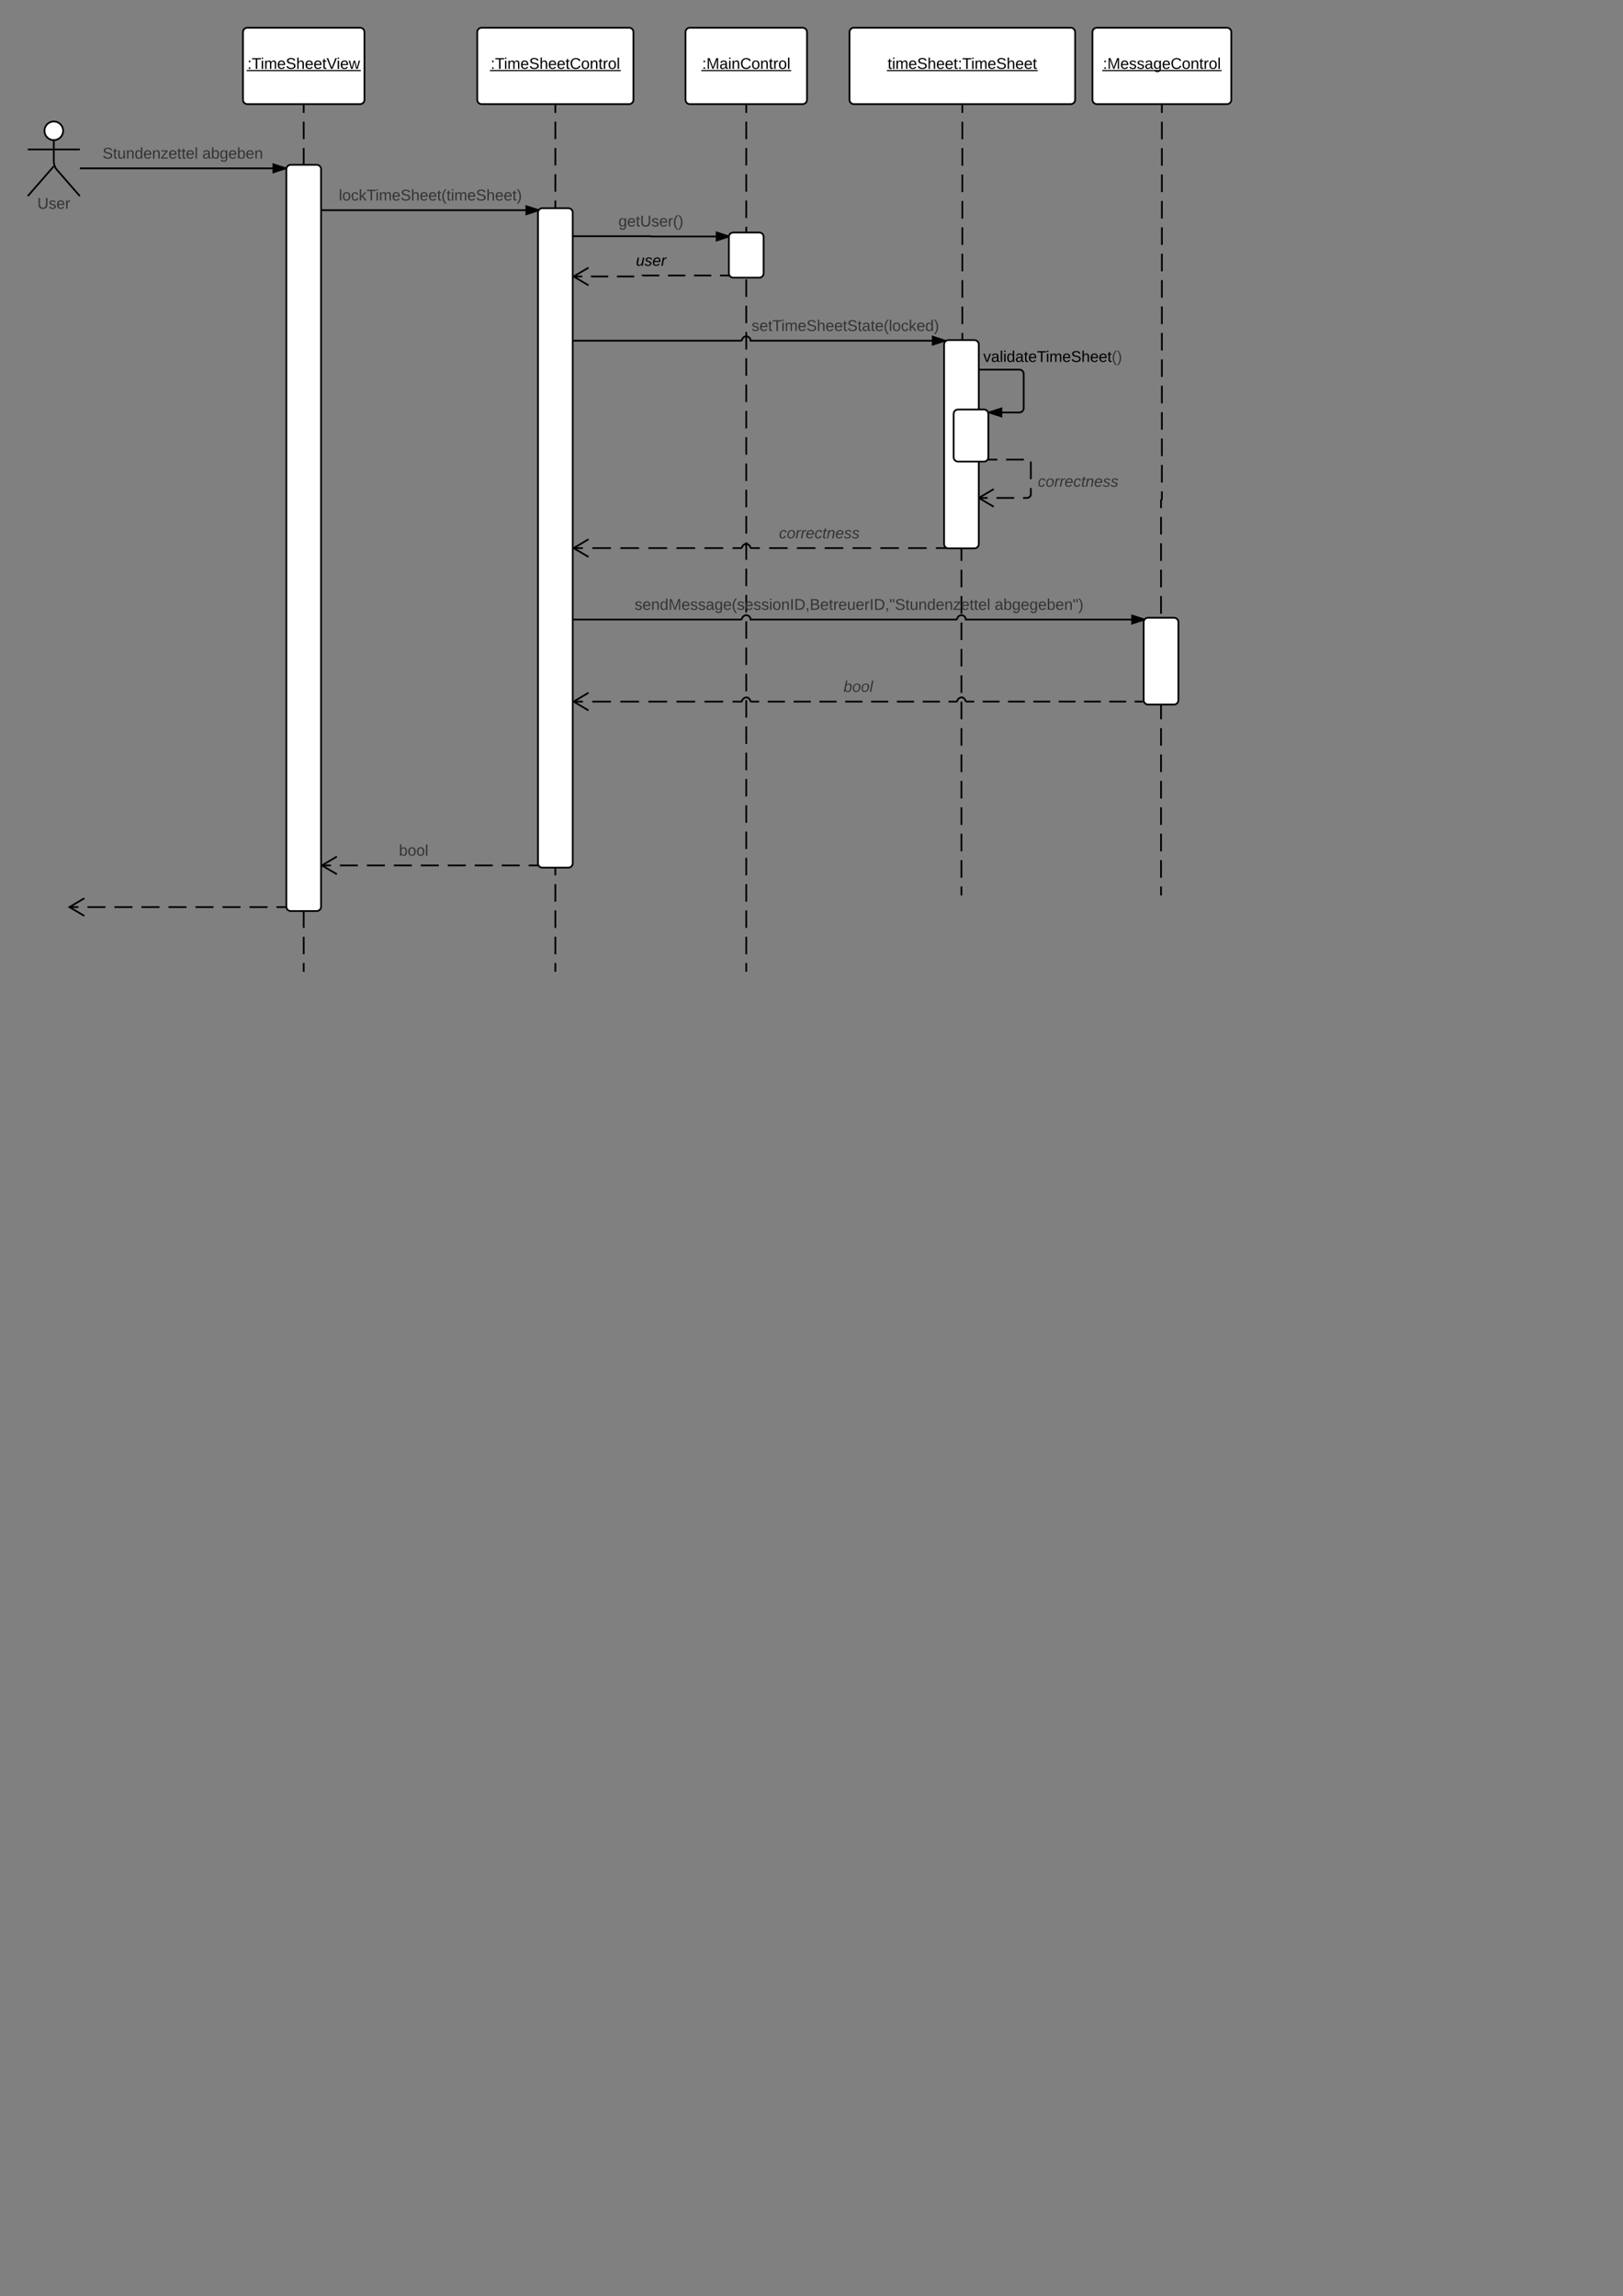 <svg xmlns="http://www.w3.org/2000/svg" xmlns:xlink="http://www.w3.org/1999/xlink" width="1870.4" height="2646.4"><rect width="100%" height="100%" fill="#808080" stroke="none"/><g transform="translate(0 0)"><path d="M1339 120v455.5c0 .28-.22.5-.5.5s-.5.22-.5.5V1032" fill="none"/><path d="M1339 120v10.14m0 10.15v20.28m0 10.14v20.3m0 10.14v20.28m0 10.15v20.28m0 10.14v20.3m0 10.14v20.28m0 10.15v20.28m0 10.14v20.3m0 10.14v20.28m0 10.15v20.28m0 10.14v20.3m0 10.14v20.28m0 10.15v20.28m0 10.14v20.3m0 10.14v9.14c0 .28-.22.5-.5.5s-.5.22-.5.5v9.14m0 10.15v20.28m0 10.14v20.3m0 10.14v20.28m0 10.15v20.28m0 10.14v20.3m0 10.14v20.28m0 10.15v20.28m0 10.14v20.3m0 10.14v20.28m0 10.15v20.28m0 10.14v20.3m0 10.14v20.28m0 10.15v20.28m0 10.14v20.3m0 10.14V1032" stroke="#000" stroke-width="2" fill="none"/><path d="M1109 120v455.5c0 .28-.22.5-.5.5s-.5.22-.5.5V1032" fill="none"/><path d="M1109 120v10.14m0 10.15v20.28m0 10.14v20.3m0 10.14v20.28m0 10.15v20.28m0 10.14v20.3m0 10.14v20.28m0 10.15v20.28m0 10.14v20.3m0 10.14v20.28m0 10.15v20.28m0 10.14v20.3m0 10.14v20.28m0 10.15v20.28m0 10.14v20.3m0 10.14v9.14c0 .28-.22.5-.5.5s-.5.22-.5.5v9.14m0 10.15v20.28m0 10.14v20.3m0 10.14v20.28m0 10.15v20.28m0 10.14v20.3m0 10.14v20.28m0 10.15v20.28m0 10.14v20.3m0 10.14v20.28m0 10.15v20.28m0 10.14v20.3m0 10.14v20.28m0 10.15v20.28m0 10.14v20.3m0 10.14V1032" stroke="#000" stroke-width="2" fill="none"/><path d="M860 120v1000" fill="none"/><path d="M860 120v10.1m0 10.1v20.2m0 10.1v20.2m0 10.1V221m0 10.1v20.2m0 10.1v20.22m0 10.1v20.2m0 10.1v20.2m0 10.1v20.2m0 10.1v20.2m0 10.1v20.2m0 10.1v20.2m0 10.12v20.2m0 10.1v20.2m0 10.1v20.2m0 10.1v20.2m0 10.1v20.2m0 10.1v20.2m0 10.1v20.22m0 10.1v20.2m0 10.1v20.2m0 10.1v20.2m0 10.1v20.2m0 10.1v20.2m0 10.1v20.2m0 10.1v20.22m0 10.1v20.2m0 10.1v20.2m0 10.1v20.2m0 10.1v20.2m0 10.1v20.2m0 10.1v20.2m0 10.12v20.2m0 10.1v10.1" stroke="#000" stroke-width="2" fill="none"/><path d="M640 120v1000" fill="none"/><path d="M640 120v10.1m0 10.1v20.2m0 10.1v20.2m0 10.1V221m0 10.1v20.2m0 10.1v20.22m0 10.1v20.2m0 10.1v20.2m0 10.1v20.2m0 10.1v20.2m0 10.1v20.2m0 10.1v20.2m0 10.12v20.2m0 10.1v20.2m0 10.1v20.2m0 10.1v20.2m0 10.1v20.2m0 10.1v20.2m0 10.1v20.22m0 10.1v20.2m0 10.1v20.2m0 10.1v20.2m0 10.1v20.2m0 10.1v20.2m0 10.1v20.2m0 10.1v20.22m0 10.1v20.2m0 10.1v20.2m0 10.1v20.2m0 10.1v20.2m0 10.1v20.2m0 10.1v20.2m0 10.12v20.2m0 10.1v10.1" stroke="#000" stroke-width="2" fill="none"/><path d="M350 120v1000" fill="none"/><path d="M350 120v10.1m0 10.1v20.2m0 10.1v20.2m0 10.1V221m0 10.1v20.2m0 10.1v20.22m0 10.1v20.2m0 10.1v20.2m0 10.1v20.2m0 10.1v20.2m0 10.1v20.2m0 10.1v20.2m0 10.12v20.2m0 10.1v20.2m0 10.1v20.2m0 10.1v20.2m0 10.1v20.2m0 10.1v20.2m0 10.1v20.22m0 10.1v20.2m0 10.1v20.2m0 10.1v20.2m0 10.1v20.2m0 10.1v20.2m0 10.1v20.2m0 10.1v20.22m0 10.1v20.2m0 10.1v20.2m0 10.1v20.2m0 10.1v20.2m0 10.1v20.2m0 10.1v20.2m0 10.12v20.2m0 10.1v10.1" stroke="#000" stroke-width="2" fill="none"/><path d="M280 37c0-2.76 2.24-5 5-5h130c2.76 0 5 2.24 5 5v78c0 2.76-2.24 5-5 5H285c-2.76 0-5-2.24-5-5z" stroke="#000" stroke-width="2" fill="#fff"/><use xlink:href="#a" transform="matrix(1,0,0,1,280,32) translate(5.13 47.4)"/><path d="M72.75 150.75c0 5.94-4.8 10.75-10.75 10.75-5.94 0-10.75-4.8-10.75-10.75 0-5.94 4.8-10.75 10.75-10.75 5.94 0 10.75 4.8 10.75 10.75z" stroke="#000" stroke-width="2" fill="#fff"/><path d="M32 145c0-2.76 2.24-5 5-5h50c2.76 0 5 2.24 5 5v76c0 2.76-2.24 5-5 5H37c-2.76 0-5-2.24-5-5z" fill="none"/><path d="M62 161.5v25.1c0 2.76 1.47 6.7 3.3 8.77L92 226m-30-34.4L32 226m0-53.75h60" stroke="#000" stroke-width="2" fill="none"/><use xlink:href="#b" transform="matrix(1,0,0,1,-48,226) translate(91.05 14.6)"/><path d="M330 195c0-2.76 2.24-5 5-5h30c2.76 0 5 2.24 5 5v850c0 2.76-2.24 5-5 5h-30c-2.76 0-5-2.24-5-5z" stroke="#000" stroke-width="2" fill="#fff"/><path d="M92 194h237.27" stroke="#000" stroke-width="2" fill="none"/><path d="M329.27 194L315 198.64v-9.28z"/><path d="M330.54 193.36l-.47 1.43L314 200v-12zm-14.53 3.9l10.04-3.26-10.03-3.26z"/><use xlink:href="#c" transform="matrix(1,0,0,1,118.162,168.4) translate(0.005 14.4)"/><use xlink:href="#d" transform="matrix(1,0,0,1,118.162,168.4) translate(114.955 14.4)"/><path d="M371 242.3h249.88" stroke="#000" stroke-width="2" fill="none"/><path d="M371 243.3h-1v-2h1zM620.88 242.3l-14.27 4.65v-9.27z"/><path d="M621.7 241.52l-.74.53-.47 1.44-14.9 4.82V236.3zm-14.1 4.05l10.04-3.26-10.03-3.25z"/><use xlink:href="#e" transform="matrix(1,0,0,1,390.464,216.711) translate(0.005 14.4)"/><path d="M550 37c0-2.76 2.24-5 5-5h170c2.76 0 5 2.24 5 5v78c0 2.76-2.24 5-5 5H555c-2.76 0-5-2.24-5-5z" stroke="#000" stroke-width="2" fill="#fff"/><use xlink:href="#f" transform="matrix(1,0,0,1,550,32) translate(15.48 47.4)"/><path d="M620 245c0-2.76 2.24-5 5-5h30c2.76 0 5 2.24 5 5v750c0 2.76-2.24 5-5 5h-30c-2.76 0-5-2.24-5-5z" stroke="#000" stroke-width="2" fill="#fff"/><path d="M660 272.24h89.92c.08 0 .15.07.15.16 0 .08.07.15.16.15h89.92" stroke="#000" stroke-width="2" fill="none"/><path d="M840.15 272.55l-14.27 4.64v-9.28z"/><path d="M840.46 271.6L840 273v.65l-15.12 4.9v-12zm-13.58 4.2l10.03-3.25-10.02-3.26z"/><use xlink:href="#g" transform="matrix(1,0,0,1,712.683,246.643) translate(0.005 14.4)"/><path d="M790 37c0-2.76 2.24-5 5-5h130c2.76 0 5 2.24 5 5v78c0 2.76-2.24 5-5 5H795c-2.76 0-5-2.24-5-5z" stroke="#000" stroke-width="2" fill="#fff"/><use xlink:href="#h" transform="matrix(1,0,0,1,790,32) translate(19.13 47.4)"/><path d="M840 273c0-2.76 2.24-5 5-5h30c2.76 0 5 2.24 5 5v42c0 2.76-2.24 5-5 5h-30c-2.76 0-5-2.24-5-5zM1088 397c0-2.76 2.24-5 5-5h30c2.76 0 5 2.24 5 5v230c0 2.76-2.24 5-5 5h-30c-2.76 0-5-2.24-5-5z" stroke="#000" stroke-width="2" fill="#fff"/><path d="M1099 477c0-2.76 2.24-5 5-5h30c2.76 0 5 2.24 5 5v50c0 2.76-2.24 5-5 5h-30c-2.76 0-5-2.24-5-5z" stroke="#000" stroke-width="2" fill="#fff"/><path d="M661 392.67h194m0 0c0-2.76 2.24-5 5-5s5 2.24 5 5h224.16" stroke="#000" stroke-width="2" fill="none"/><path d="M661 393.67h-1v-2h1zM1089.16 392.67l-14.27 4.63v-9.27z"/><path d="M1091.33 392.32l-1.7 1.25-15.74 5.1v-12.02zm-15.44 3.6l10.02-3.25-10.03-3.26z"/><use xlink:href="#i" transform="matrix(1,0,0,1,866.135,367.067) translate(0.005 14.4)"/><path d="M1129 426h45.75c2.76 0 5 2.24 5 5v39.36c0 2.77-2.24 5-5 5h-35" stroke="#000" stroke-width="2" fill="none"/><path d="M1129 427h-1v-2h1zM1154.02 480l-14.27-4.64 14.27-4.63z"/><path d="M1155.02 481.38l-16.16-5.25-.1-.7-.48-.64 16.74-5.45zm-12.03-6.02l10.02 3.26v-6.5z"/><use xlink:href="#j" transform="matrix(1,0,0,1,1133.089,402.723) translate(0.005 14.4)"/><path d="M1139.16 529.72H1183c2.76 0 5 2.24 5 5v34.17c0 2.75-2.24 5-5 5h-55" fill="none"/><path d="M1139.16 529.72h10.2m10.2 0h20.4m8.04 2.16v20.4m0 10.2v6.9c0 2.5-2 4.5-4.5 4.5h-4.5m-10.2 0h-20.4m-10.2 0H1128" stroke="#000" stroke-width="2" fill="none"/><path d="M1139.16 530.72H1137l1.04-.77.4-1.23h.72zM1145.72 564.57l-15.76 9.32 15.76 9.3-1 1.73-16.72-9.88v-2.33l16.7-9.88z"/><use xlink:href="#k" transform="matrix(1,0,0,1,1196,546.584) translate(0.005 14.4)"/><path d="M1089.3 631.7H865m0 0c0-2.76-2.24-5-5-5s-5 2.24-5 5H661" fill="none"/><path d="M1089.3 631.7h-10.7m-10.67 0h-21.36m-10.68 0h-21.37m-10.68 0H982.5m-10.7 0h-21.35m-10.7 0H918.4m-10.68 0h-21.36m-10.68 0H865m0 0l-.5-1.5c-.25-.8-1-1.86-1.7-2.35l-.57-.42c-.36-.26-1-.53-1.44-.6-.45-.07-1.14-.02-1.56.12l-.75.24c-.8.25-1.85 1-2.35 1.7l-.42.57c-.26.36-.53 1-.6 1.44-.07.45-.5.8-.93.8h-9.98m-10.78 0H811.9m-10.8 0h-21.54m-10.78 0h-21.56m-10.78 0H714.9m-10.8 0h-21.54m-10.78 0H661" stroke="#000" stroke-width="2" fill="none"/><path d="M1090.05 631.04l2.24.73v.93h-3v-2h.5zM678.72 622.38l-15.76 9.32 15.76 9.32-1 1.72L660 632.27v-1.14l17.7-10.47z"/><use xlink:href="#k" transform="matrix(1,0,0,1,897.738,606.099) translate(0.005 14.4)"/><path d="M1318 717c0-2.76 2.24-5 5-5h30c2.76 0 5 2.24 5 5v90c0 2.76-2.24 5-5 5h-30c-2.76 0-5-2.24-5-5z" stroke="#000" stroke-width="2" fill="#fff"/><path d="M661 714.05h194m0 0c0-2.76 2.24-5 5-5s5 2.24 5 5h238m0 0c0-2.76 2.24-5 5-5s5 2.24 5 5h205.96" stroke="#000" stroke-width="2" fill="none"/><path d="M661 715.05h-1v-2h1zM1318.96 714.05l-14.26 4.63v-9.27z"/><path d="M1319.96 713.32l-1 .73-.38 1.17-14.88 4.84v-12.02zm-14.26 4l10.03-3.27-10.03-3.26z"/><use xlink:href="#l" transform="matrix(1,0,0,1,731.357,688.447) translate(0.005 14.4)"/><use xlink:href="#m" transform="matrix(1,0,0,1,731.357,688.447) translate(414.955 14.4)"/><path d="M1317.25 808.62H1113m0 0c0-2.77-2.24-5-5-5s-5 2.23-5 5H865m0 0c0-2.77-2.24-5-5-5s-5 2.23-5 5H661" fill="none"/><path d="M1317.25 808.62h-9.73m-9.72 0h-19.46m-9.72 0h-19.45m-9.73 0H1220m-9.74 0h-19.45m-9.72 0h-19.45m-9.73 0h-19.45m-9.72 0H1113m0 0l-.5-1.5c-.25-.8-1-1.86-1.7-2.35l-.57-.43c-.36-.26-1-.53-1.44-.6-.45-.07-1.14 0-1.56.12l-.75.25c-.8.27-1.85 1.03-2.35 1.7l-.42.6c-.26.35-.53 1-.6 1.43-.07.43-.5.8-.93.8h-9.12m-9.9 0h-19.85m-9.9 0h-19.85m-9.9 0h-19.85m-9.9 0h-19.85m-9.9 0h-19.85m-9.9 0h-19.85m-9.9 0h-19.85m-9.9 0H865m0 0l-.5-1.52c-.25-.8-1-1.84-1.7-2.33l-.57-.43c-.36-.26-1-.53-1.44-.6-.45-.07-1.14 0-1.56.12l-.75.25c-.8.27-1.85 1.03-2.35 1.7l-.42.6c-.26.35-.53 1-.6 1.43-.07.43-.5.8-.93.8h-9.98m-10.78 0H811.9m-10.8 0h-21.54m-10.78 0h-21.56m-10.78 0H714.9m-10.8 0h-21.54m-10.78 0H661" stroke="#000" stroke-width="2" fill="none"/><path d="M1318.25 808.58l.76 1.04h-1.75v-2h.85zM678.72 799.3l-15.76 9.32 15.76 9.32-1 1.72L660 809.2v-1.16l17.7-10.47z"/><use xlink:href="#n" transform="matrix(1,0,0,1,972.149,783.015) translate(0.005 14.4)"/><path d="M619.63 997.42H371" fill="none"/><path d="M619.63 997.42h-10.36m-10.36 0h-20.7m-10.37 0h-20.7m-10.37 0h-20.72m-10.36 0h-20.72m-10.36 0h-20.72m-10.36 0H422.8m-10.36 0h-20.72m-10.36 0H371" stroke="#000" stroke-width="2" fill="none"/><path d="M620.25 996.58l1.35 1.84h-1.97v-2h.6zM388.72 988.1l-15.76 9.32 15.76 9.32-1 1.73L370 998v-1.15l17.7-10.47z"/><use xlink:href="#o" transform="matrix(1,0,0,1,459.743,971.825) translate(0.005 14.4)"/><path d="M979 37c0-2.76 2.24-5 5-5h250c2.76 0 5 2.24 5 5v78c0 2.76-2.24 5-5 5H984c-2.76 0-5-2.24-5-5z" stroke="#000" stroke-width="2" fill="#fff"/><use xlink:href="#p" transform="matrix(1,0,0,1,979,32) translate(43.955 47.4)"/><path d="M1259 37c0-2.76 2.24-5 5-5h150c2.76 0 5 2.24 5 5v78c0 2.76-2.24 5-5 5h-150c-2.76 0-5-2.24-5-5z" stroke="#000" stroke-width="2" fill="#fff"/><use xlink:href="#q" transform="matrix(1,0,0,1,1259,32) translate(12.105 47.4)"/><path d="M839.7 317.53h-99.13c-.32 0-.57.26-.57.57 0 .3-.25.57-.57.57H661" fill="none"/><path d="M839.7 317.53h-9.98m-10 0h-19.97m-10 0h-19.98m-10 0H740.1c-.05 0-.1.05-.1.1v.1m-9.06.94h-19.98m-10 0H681m-10 0H661" stroke="#000" stroke-width="2" fill="none"/><path d="M840.25 316.58l1.43 1.95h-1.97v-2h.55zM678.72 309.35l-15.76 9.32 15.76 9.32-1 1.7L660 319.25v-1.14l17.7-10.47z"/><use xlink:href="#r" transform="matrix(1,0,0,1,732.814,291.933) translate(0 14.4)"/><path d="M329.06 1045.45H80" fill="none"/><path d="M329.06 1045.45h-10.38m-10.37 0h-20.75m-10.38 0h-20.75m-10.38 0H225.3m-10.4 0h-20.75m-10.37 0h-20.76m-10.38 0H131.9m-10.4 0h-20.74m-10.38 0H80" stroke="#000" stroke-width="2" fill="none"/><path d="M330 1045l.23 1.45h-1.17v-2h.94z"/><path d="M97.2 1035.27L80 1045.45l17.2 10.18" stroke="#000" stroke-width="2" fill="none"/><defs><path d="M33-154v-36h34v36H33zM33 0v-36h34V0H33" id="s"/><path d="M127-220V0H93v-220H8v-28h204v28h-85" id="t"/><path d="M24-231v-30h32v30H24zM24 0v-190h32V0H24" id="u"/><path d="M210-169c-67 3-38 105-44 169h-31v-121c0-29-5-50-35-48C34-165 62-65 56 0H25l-1-190h30c1 10-1 24 2 32 10-44 99-50 107 0 11-21 27-35 58-36 85-2 47 119 55 194h-31v-121c0-29-5-49-35-48" id="v"/><path d="M100-194c63 0 86 42 84 106H49c0 40 14 67 53 68 26 1 43-12 49-29l28 8c-11 28-37 45-77 45C44 4 14-33 15-96c1-61 26-98 85-98zm52 81c6-60-76-77-97-28-3 7-6 17-6 28h103" id="w"/><path d="M185-189c-5-48-123-54-124 2 14 75 158 14 163 119 3 78-121 87-175 55-17-10-28-26-33-46l33-7c5 56 141 63 141-1 0-78-155-14-162-118-5-82 145-84 179-34 5 7 8 16 11 25" id="x"/><path d="M106-169C34-169 62-67 57 0H25v-261h32l-1 103c12-21 28-36 61-36 89 0 53 116 60 194h-32v-121c2-32-8-49-39-48" id="y"/><path d="M59-47c-2 24 18 29 38 22v24C64 9 27 4 27-40v-127H5v-23h24l9-43h21v43h35v23H59v120" id="z"/><path d="M137 0h-34L2-248h35l83 218 83-218h36" id="A"/><path d="M206 0h-36l-40-164L89 0H53L-1-190h32L70-26l43-164h34l41 164 42-164h31" id="B"/><g id="a"><use transform="matrix(0.05,0,0,0.05,0,0)" xlink:href="#s"/><use transform="matrix(0.05,0,0,0.05,5,0)" xlink:href="#t"/><use transform="matrix(0.05,0,0,0.05,15.3,0)" xlink:href="#u"/><use transform="matrix(0.05,0,0,0.05,19.25,0)" xlink:href="#v"/><use transform="matrix(0.05,0,0,0.05,34.2,0)" xlink:href="#w"/><use transform="matrix(0.05,0,0,0.05,44.2,0)" xlink:href="#x"/><use transform="matrix(0.05,0,0,0.05,56.2,0)" xlink:href="#y"/><use transform="matrix(0.05,0,0,0.05,66.2,0)" xlink:href="#w"/><use transform="matrix(0.05,0,0,0.05,76.2,0)" xlink:href="#w"/><use transform="matrix(0.05,0,0,0.05,86.2,0)" xlink:href="#z"/><use transform="matrix(0.05,0,0,0.05,91.2,0)" xlink:href="#A"/><use transform="matrix(0.05,0,0,0.05,102.85,0)" xlink:href="#u"/><use transform="matrix(0.05,0,0,0.05,106.8,0)" xlink:href="#w"/><use transform="matrix(0.05,0,0,0.05,116.8,0)" xlink:href="#B"/><path d="M-.9 1.25h131.55v1.32H-.9z"/></g><path fill="#333" d="M232-93c-1 65-40 97-104 97C67 4 28-28 28-90v-158h33c8 89-33 224 67 224 102 0 64-133 71-224h33v155" id="C"/><path fill="#333" d="M135-143c-3-34-86-38-87 0 15 53 115 12 119 90S17 21 10-45l28-5c4 36 97 45 98 0-10-56-113-15-118-90-4-57 82-63 122-42 12 7 21 19 24 35" id="D"/><path fill="#333" d="M100-194c63 0 86 42 84 106H49c0 40 14 67 53 68 26 1 43-12 49-29l28 8c-11 28-37 45-77 45C44 4 14-33 15-96c1-61 26-98 85-98zm52 81c6-60-76-77-97-28-3 7-6 17-6 28h103" id="E"/><path fill="#333" d="M114-163C36-179 61-72 57 0H25l-1-190h30c1 12-1 29 2 39 6-27 23-49 58-41v29" id="F"/><g id="b"><use transform="matrix(0.05,0,0,0.05,0,0)" xlink:href="#C"/><use transform="matrix(0.05,0,0,0.05,12.95,0)" xlink:href="#D"/><use transform="matrix(0.05,0,0,0.05,21.95,0)" xlink:href="#E"/><use transform="matrix(0.05,0,0,0.05,31.95,0)" xlink:href="#F"/></g><path fill="#333" d="M185-189c-5-48-123-54-124 2 14 75 158 14 163 119 3 78-121 87-175 55-17-10-28-26-33-46l33-7c5 56 141 63 141-1 0-78-155-14-162-118-5-82 145-84 179-34 5 7 8 16 11 25" id="G"/><path fill="#333" d="M59-47c-2 24 18 29 38 22v24C64 9 27 4 27-40v-127H5v-23h24l9-43h21v43h35v23H59v120" id="H"/><path fill="#333" d="M84 4C-5 8 30-112 23-190h32v120c0 31 7 50 39 49 72-2 45-101 50-169h31l1 190h-30c-1-10 1-25-2-33-11 22-28 36-60 37" id="I"/><path fill="#333" d="M117-194c89-4 53 116 60 194h-32v-121c0-31-8-49-39-48C34-167 62-67 57 0H25l-1-190h30c1 10-1 24 2 32 11-22 29-35 61-36" id="J"/><path fill="#333" d="M85-194c31 0 48 13 60 33l-1-100h32l1 261h-30c-2-10 0-23-3-31C134-8 116 4 85 4 32 4 16-35 15-94c0-66 23-100 70-100zm9 24c-40 0-46 34-46 75 0 40 6 74 45 74 42 0 51-32 51-76 0-42-9-74-50-73" id="K"/><path fill="#333" d="M9 0v-24l116-142H16v-24h144v24L44-24h123V0H9" id="L"/><path fill="#333" d="M24 0v-261h32V0H24" id="M"/><g id="c"><use transform="matrix(0.05,0,0,0.05,0,0)" xlink:href="#G"/><use transform="matrix(0.05,0,0,0.05,12,0)" xlink:href="#H"/><use transform="matrix(0.05,0,0,0.05,17,0)" xlink:href="#I"/><use transform="matrix(0.05,0,0,0.05,27,0)" xlink:href="#J"/><use transform="matrix(0.05,0,0,0.05,37,0)" xlink:href="#K"/><use transform="matrix(0.05,0,0,0.05,47,0)" xlink:href="#E"/><use transform="matrix(0.05,0,0,0.05,57,0)" xlink:href="#J"/><use transform="matrix(0.05,0,0,0.05,67,0)" xlink:href="#L"/><use transform="matrix(0.05,0,0,0.05,76,0)" xlink:href="#E"/><use transform="matrix(0.05,0,0,0.05,86,0)" xlink:href="#H"/><use transform="matrix(0.05,0,0,0.05,91,0)" xlink:href="#H"/><use transform="matrix(0.05,0,0,0.05,96,0)" xlink:href="#E"/><use transform="matrix(0.05,0,0,0.05,106,0)" xlink:href="#M"/></g><path fill="#333" d="M141-36C126-15 110 5 73 4 37 3 15-17 15-53c-1-64 63-63 125-63 3-35-9-54-41-54-24 1-41 7-42 31l-33-3c5-37 33-52 76-52 45 0 72 20 72 64v82c-1 20 7 32 28 27v20c-31 9-61-2-59-35zM48-53c0 20 12 33 32 33 41-3 63-29 60-74-43 2-92-5-92 41" id="N"/><path fill="#333" d="M115-194c53 0 69 39 70 98 0 66-23 100-70 100C84 3 66-7 56-30L54 0H23l1-261h32v101c10-23 28-34 59-34zm-8 174c40 0 45-34 45-75 0-40-5-75-45-74-42 0-51 32-51 76 0 43 10 73 51 73" id="O"/><path fill="#333" d="M177-190C167-65 218 103 67 71c-23-6-38-20-44-43l32-5c15 47 100 32 89-28v-30C133-14 115 1 83 1 29 1 15-40 15-95c0-56 16-97 71-98 29-1 48 16 59 35 1-10 0-23 2-32h30zM94-22c36 0 50-32 50-73 0-42-14-75-50-75-39 0-46 34-46 75s6 73 46 73" id="P"/><g id="d"><use transform="matrix(0.05,0,0,0.05,0,0)" xlink:href="#N"/><use transform="matrix(0.05,0,0,0.05,10,0)" xlink:href="#O"/><use transform="matrix(0.05,0,0,0.05,20,0)" xlink:href="#P"/><use transform="matrix(0.05,0,0,0.05,30,0)" xlink:href="#E"/><use transform="matrix(0.05,0,0,0.05,40,0)" xlink:href="#O"/><use transform="matrix(0.05,0,0,0.05,50,0)" xlink:href="#E"/><use transform="matrix(0.05,0,0,0.05,60,0)" xlink:href="#J"/></g><path fill="#333" d="M100-194c62-1 85 37 85 99 1 63-27 99-86 99S16-35 15-95c0-66 28-99 85-99zM99-20c44 1 53-31 53-75 0-43-8-75-51-75s-53 32-53 75 10 74 51 75" id="Q"/><path fill="#333" d="M96-169c-40 0-48 33-48 73s9 75 48 75c24 0 41-14 43-38l32 2c-6 37-31 61-74 61-59 0-76-41-82-99-10-93 101-131 147-64 4 7 5 14 7 22l-32 3c-4-21-16-35-41-35" id="R"/><path fill="#333" d="M143 0L79-87 56-68V0H24v-261h32v163l83-92h37l-77 82L181 0h-38" id="S"/><path fill="#333" d="M127-220V0H93v-220H8v-28h204v28h-85" id="T"/><path fill="#333" d="M24-231v-30h32v30H24zM24 0v-190h32V0H24" id="U"/><path fill="#333" d="M210-169c-67 3-38 105-44 169h-31v-121c0-29-5-50-35-48C34-165 62-65 56 0H25l-1-190h30c1 10-1 24 2 32 10-44 99-50 107 0 11-21 27-35 58-36 85-2 47 119 55 194h-31v-121c0-29-5-49-35-48" id="V"/><path fill="#333" d="M106-169C34-169 62-67 57 0H25v-261h32l-1 103c12-21 28-36 61-36 89 0 53 116 60 194h-32v-121c2-32-8-49-39-48" id="W"/><path fill="#333" d="M87 75C49 33 22-17 22-94c0-76 28-126 65-167h31c-38 41-64 92-64 168S80 34 118 75H87" id="X"/><path fill="#333" d="M33-261c38 41 65 92 65 168S71 34 33 75H2C39 34 66-17 66-93S39-220 2-261h31" id="Y"/><g id="e"><use transform="matrix(0.05,0,0,0.05,0,0)" xlink:href="#M"/><use transform="matrix(0.05,0,0,0.05,3.95,0)" xlink:href="#Q"/><use transform="matrix(0.05,0,0,0.05,13.95,0)" xlink:href="#R"/><use transform="matrix(0.05,0,0,0.05,22.95,0)" xlink:href="#S"/><use transform="matrix(0.05,0,0,0.05,31.95,0)" xlink:href="#T"/><use transform="matrix(0.05,0,0,0.05,42.25,0)" xlink:href="#U"/><use transform="matrix(0.05,0,0,0.05,46.2,0)" xlink:href="#V"/><use transform="matrix(0.05,0,0,0.05,61.15,0)" xlink:href="#E"/><use transform="matrix(0.05,0,0,0.05,71.15,0)" xlink:href="#G"/><use transform="matrix(0.05,0,0,0.05,83.15,0)" xlink:href="#W"/><use transform="matrix(0.05,0,0,0.05,93.15,0)" xlink:href="#E"/><use transform="matrix(0.05,0,0,0.05,103.15,0)" xlink:href="#E"/><use transform="matrix(0.05,0,0,0.05,113.15,0)" xlink:href="#H"/><use transform="matrix(0.05,0,0,0.05,118.15,0)" xlink:href="#X"/><use transform="matrix(0.05,0,0,0.05,124.1,0)" xlink:href="#H"/><use transform="matrix(0.05,0,0,0.05,129.1,0)" xlink:href="#U"/><use transform="matrix(0.05,0,0,0.05,133.05,0)" xlink:href="#V"/><use transform="matrix(0.05,0,0,0.05,148,0)" xlink:href="#E"/><use transform="matrix(0.05,0,0,0.05,158,0)" xlink:href="#G"/><use transform="matrix(0.05,0,0,0.05,170,0)" xlink:href="#W"/><use transform="matrix(0.05,0,0,0.05,180,0)" xlink:href="#E"/><use transform="matrix(0.05,0,0,0.05,190,0)" xlink:href="#E"/><use transform="matrix(0.05,0,0,0.05,200,0)" xlink:href="#H"/><use transform="matrix(0.05,0,0,0.05,205,0)" xlink:href="#Y"/></g><path d="M212-179c-10-28-35-45-73-45-59 0-87 40-87 99 0 60 29 101 89 101 43 0 62-24 78-52l27 14C228-24 195 4 139 4 59 4 22-46 18-125c-6-104 99-153 187-111 19 9 31 26 39 46" id="Z"/><path d="M100-194c62-1 85 37 85 99 1 63-27 99-86 99S16-35 15-95c0-66 28-99 85-99zM99-20c44 1 53-31 53-75 0-43-8-75-51-75s-53 32-53 75 10 74 51 75" id="aa"/><path d="M117-194c89-4 53 116 60 194h-32v-121c0-31-8-49-39-48C34-167 62-67 57 0H25l-1-190h30c1 10-1 24 2 32 11-22 29-35 61-36" id="ab"/><path d="M114-163C36-179 61-72 57 0H25l-1-190h30c1 12-1 29 2 39 6-27 23-49 58-41v29" id="ac"/><path d="M24 0v-261h32V0H24" id="ad"/><g id="f"><use transform="matrix(0.05,0,0,0.05,0,0)" xlink:href="#s"/><use transform="matrix(0.05,0,0,0.05,5,0)" xlink:href="#t"/><use transform="matrix(0.05,0,0,0.05,15.3,0)" xlink:href="#u"/><use transform="matrix(0.05,0,0,0.05,19.25,0)" xlink:href="#v"/><use transform="matrix(0.05,0,0,0.05,34.2,0)" xlink:href="#w"/><use transform="matrix(0.05,0,0,0.05,44.2,0)" xlink:href="#x"/><use transform="matrix(0.05,0,0,0.05,56.2,0)" xlink:href="#y"/><use transform="matrix(0.05,0,0,0.05,66.2,0)" xlink:href="#w"/><use transform="matrix(0.05,0,0,0.05,76.2,0)" xlink:href="#w"/><use transform="matrix(0.05,0,0,0.05,86.2,0)" xlink:href="#z"/><use transform="matrix(0.05,0,0,0.05,91.2,0)" xlink:href="#Z"/><use transform="matrix(0.05,0,0,0.05,104.15,0)" xlink:href="#aa"/><use transform="matrix(0.05,0,0,0.05,114.15,0)" xlink:href="#ab"/><use transform="matrix(0.05,0,0,0.05,124.15,0)" xlink:href="#z"/><use transform="matrix(0.05,0,0,0.05,129.15,0)" xlink:href="#ac"/><use transform="matrix(0.05,0,0,0.05,135.1,0)" xlink:href="#aa"/><use transform="matrix(0.05,0,0,0.05,145.1,0)" xlink:href="#ad"/><path d="M-.9 1.25h150.85v1.32H-.9z"/></g><g id="g"><use transform="matrix(0.05,0,0,0.05,0,0)" xlink:href="#P"/><use transform="matrix(0.05,0,0,0.05,10,0)" xlink:href="#E"/><use transform="matrix(0.05,0,0,0.05,20,0)" xlink:href="#H"/><use transform="matrix(0.05,0,0,0.05,25,0)" xlink:href="#C"/><use transform="matrix(0.05,0,0,0.05,37.95,0)" xlink:href="#D"/><use transform="matrix(0.05,0,0,0.05,46.95,0)" xlink:href="#E"/><use transform="matrix(0.05,0,0,0.05,56.95,0)" xlink:href="#F"/><use transform="matrix(0.05,0,0,0.05,62.9,0)" xlink:href="#X"/><use transform="matrix(0.05,0,0,0.05,68.85,0)" xlink:href="#Y"/></g><path d="M240 0l2-218c-23 76-54 145-80 218h-23L58-218 59 0H30v-248h44l77 211c21-75 51-140 76-211h43V0h-30" id="ae"/><path d="M141-36C126-15 110 5 73 4 37 3 15-17 15-53c-1-64 63-63 125-63 3-35-9-54-41-54-24 1-41 7-42 31l-33-3c5-37 33-52 76-52 45 0 72 20 72 64v82c-1 20 7 32 28 27v20c-31 9-61-2-59-35zM48-53c0 20 12 33 32 33 41-3 63-29 60-74-43 2-92-5-92 41" id="af"/><g id="h"><use transform="matrix(0.05,0,0,0.05,0,0)" xlink:href="#s"/><use transform="matrix(0.05,0,0,0.05,5,0)" xlink:href="#ae"/><use transform="matrix(0.05,0,0,0.05,19.95,0)" xlink:href="#af"/><use transform="matrix(0.05,0,0,0.05,29.95,0)" xlink:href="#u"/><use transform="matrix(0.05,0,0,0.05,33.9,0)" xlink:href="#ab"/><use transform="matrix(0.05,0,0,0.05,43.9,0)" xlink:href="#Z"/><use transform="matrix(0.05,0,0,0.05,56.85,0)" xlink:href="#aa"/><use transform="matrix(0.05,0,0,0.05,66.85,0)" xlink:href="#ab"/><use transform="matrix(0.05,0,0,0.05,76.85,0)" xlink:href="#z"/><use transform="matrix(0.05,0,0,0.05,81.85,0)" xlink:href="#ac"/><use transform="matrix(0.05,0,0,0.05,87.8,0)" xlink:href="#aa"/><use transform="matrix(0.05,0,0,0.05,97.8,0)" xlink:href="#ad"/><path d="M-.9 1.25h103.55v1.32H-.9z"/></g><g id="i"><use transform="matrix(0.05,0,0,0.05,0,0)" xlink:href="#D"/><use transform="matrix(0.05,0,0,0.05,9,0)" xlink:href="#E"/><use transform="matrix(0.05,0,0,0.05,19,0)" xlink:href="#H"/><use transform="matrix(0.05,0,0,0.05,24,0)" xlink:href="#T"/><use transform="matrix(0.05,0,0,0.05,34.3,0)" xlink:href="#U"/><use transform="matrix(0.05,0,0,0.05,38.25,0)" xlink:href="#V"/><use transform="matrix(0.05,0,0,0.05,53.2,0)" xlink:href="#E"/><use transform="matrix(0.05,0,0,0.05,63.2,0)" xlink:href="#G"/><use transform="matrix(0.05,0,0,0.05,75.2,0)" xlink:href="#W"/><use transform="matrix(0.05,0,0,0.05,85.2,0)" xlink:href="#E"/><use transform="matrix(0.05,0,0,0.05,95.2,0)" xlink:href="#E"/><use transform="matrix(0.05,0,0,0.05,105.2,0)" xlink:href="#H"/><use transform="matrix(0.05,0,0,0.05,110.2,0)" xlink:href="#G"/><use transform="matrix(0.05,0,0,0.05,122.2,0)" xlink:href="#H"/><use transform="matrix(0.05,0,0,0.05,127.2,0)" xlink:href="#N"/><use transform="matrix(0.05,0,0,0.05,137.2,0)" xlink:href="#H"/><use transform="matrix(0.05,0,0,0.05,142.2,0)" xlink:href="#E"/><use transform="matrix(0.05,0,0,0.05,152.2,0)" xlink:href="#X"/><use transform="matrix(0.05,0,0,0.05,158.15,0)" xlink:href="#M"/><use transform="matrix(0.05,0,0,0.05,162.1,0)" xlink:href="#Q"/><use transform="matrix(0.05,0,0,0.05,172.1,0)" xlink:href="#R"/><use transform="matrix(0.05,0,0,0.05,181.1,0)" xlink:href="#S"/><use transform="matrix(0.05,0,0,0.05,190.1,0)" xlink:href="#E"/><use transform="matrix(0.05,0,0,0.05,200.1,0)" xlink:href="#K"/><use transform="matrix(0.05,0,0,0.05,210.1,0)" xlink:href="#Y"/></g><path d="M108 0H70L1-190h34L89-25l56-165h34" id="ag"/><path d="M85-194c31 0 48 13 60 33l-1-100h32l1 261h-30c-2-10 0-23-3-31C134-8 116 4 85 4 32 4 16-35 15-94c0-66 23-100 70-100zm9 24c-40 0-46 34-46 75 0 40 6 74 45 74 42 0 51-32 51-76 0-42-9-74-50-73" id="ah"/><g id="j"><use transform="matrix(0.05,0,0,0.05,0,0)" xlink:href="#ag"/><use transform="matrix(0.05,0,0,0.05,9,0)" xlink:href="#af"/><use transform="matrix(0.05,0,0,0.05,19,0)" xlink:href="#ad"/><use transform="matrix(0.05,0,0,0.05,22.95,0)" xlink:href="#u"/><use transform="matrix(0.05,0,0,0.05,26.9,0)" xlink:href="#ah"/><use transform="matrix(0.05,0,0,0.05,36.9,0)" xlink:href="#af"/><use transform="matrix(0.05,0,0,0.05,46.9,0)" xlink:href="#z"/><use transform="matrix(0.05,0,0,0.05,51.9,0)" xlink:href="#w"/><use transform="matrix(0.05,0,0,0.05,61.9,0)" xlink:href="#t"/><use transform="matrix(0.05,0,0,0.05,72.2,0)" xlink:href="#u"/><use transform="matrix(0.05,0,0,0.05,76.15,0)" xlink:href="#v"/><use transform="matrix(0.05,0,0,0.05,91.1,0)" xlink:href="#w"/><use transform="matrix(0.05,0,0,0.05,101.1,0)" xlink:href="#x"/><use transform="matrix(0.05,0,0,0.05,113.1,0)" xlink:href="#y"/><use transform="matrix(0.05,0,0,0.05,123.1,0)" xlink:href="#w"/><use transform="matrix(0.05,0,0,0.05,133.1,0)" xlink:href="#w"/><use transform="matrix(0.05,0,0,0.05,143.1,0)" xlink:href="#z"/><use transform="matrix(0.05,0,0,0.05,148.1,0)" xlink:href="#X"/><use transform="matrix(0.05,0,0,0.05,154.05,0)" xlink:href="#Y"/></g><path fill="#333" d="M44-68c0 29 11 47 38 47 30 0 42-19 51-41l28 9C148-21 126 4 82 4 31 4 10-29 12-85c3-77 74-140 146-93 12 8 15 23 18 40l-31 5c-1-22-13-36-36-36-52 0-65 49-65 101" id="ai"/><path fill="#333" d="M30-147c31-64 166-65 159 27C183-49 158 1 86 4 9 8 1-88 30-147zM88-20c53 0 68-48 68-100 0-31-11-51-44-50-52 1-68 46-68 97 0 32 13 53 44 53" id="aj"/><path fill="#333" d="M66-151c12-25 30-51 66-40l-6 26C45-176 58-65 38 0H6l36-190h30" id="ak"/><path fill="#333" d="M111-194c62-3 86 47 72 106H45c-7 38 6 69 45 68 27-1 43-14 53-32l24 11C152-15 129 4 87 4 38 3 12-23 12-71c0-70 32-119 99-123zm44 81c14-66-71-72-95-28-4 8-8 17-11 28h106" id="al"/><path fill="#333" d="M51-54c-9 22 5 41 31 30L79-1C43 14 10-4 19-52l22-115H19l5-23h22l19-43h21l-9 43h35l-4 23H73" id="am"/><path fill="#333" d="M67-158c22-48 132-52 116 29L158 0h-32l25-140c3-38-53-32-70-12C52-117 51-52 38 0H6l36-190h30" id="an"/><path fill="#333" d="M55-144c13 50 104 24 104 88C159 21 15 23 1-39l26-10c6 40 102 42 102-4-13-50-104-23-104-87 0-71 143-71 148-8l-29 4c-5-35-85-37-89 0" id="ao"/><g id="k"><use transform="matrix(0.05,0,0,0.05,0,0)" xlink:href="#ai"/><use transform="matrix(0.05,0,0,0.05,9,0)" xlink:href="#aj"/><use transform="matrix(0.05,0,0,0.05,19,0)" xlink:href="#ak"/><use transform="matrix(0.05,0,0,0.05,24.95,0)" xlink:href="#ak"/><use transform="matrix(0.05,0,0,0.05,30.9,0)" xlink:href="#al"/><use transform="matrix(0.05,0,0,0.05,40.9,0)" xlink:href="#ai"/><use transform="matrix(0.05,0,0,0.05,49.9,0)" xlink:href="#am"/><use transform="matrix(0.05,0,0,0.05,54.9,0)" xlink:href="#an"/><use transform="matrix(0.05,0,0,0.05,64.9,0)" xlink:href="#al"/><use transform="matrix(0.05,0,0,0.05,74.9,0)" xlink:href="#ao"/><use transform="matrix(0.05,0,0,0.05,83.9,0)" xlink:href="#ao"/></g><path fill="#333" d="M240 0l2-218c-23 76-54 145-80 218h-23L58-218 59 0H30v-248h44l77 211c21-75 51-140 76-211h43V0h-30" id="ap"/><path fill="#333" d="M33 0v-248h34V0H33" id="aq"/><path fill="#333" d="M30-248c118-7 216 8 213 122C240-48 200 0 122 0H30v-248zM63-27c89 8 146-16 146-99s-60-101-146-95v194" id="ar"/><path fill="#333" d="M68-38c1 34 0 65-14 84H32c9-13 17-26 17-46H33v-38h35" id="as"/><path fill="#333" d="M160-131c35 5 61 23 61 61C221 17 115-2 30 0v-248c76 3 177-17 177 60 0 33-19 50-47 57zm-97-11c50-1 110 9 110-42 0-47-63-36-110-37v79zm0 115c55-2 124 14 124-45 0-56-70-42-124-44v89" id="at"/><path fill="#333" d="M109-170H84l-4-78h32zm-65 0H19l-4-78h33" id="au"/><g id="l"><use transform="matrix(0.05,0,0,0.05,0,0)" xlink:href="#D"/><use transform="matrix(0.05,0,0,0.05,9,0)" xlink:href="#E"/><use transform="matrix(0.05,0,0,0.05,19,0)" xlink:href="#J"/><use transform="matrix(0.05,0,0,0.05,29,0)" xlink:href="#K"/><use transform="matrix(0.05,0,0,0.05,39,0)" xlink:href="#ap"/><use transform="matrix(0.05,0,0,0.05,53.95,0)" xlink:href="#E"/><use transform="matrix(0.05,0,0,0.05,63.95,0)" xlink:href="#D"/><use transform="matrix(0.05,0,0,0.05,72.95,0)" xlink:href="#D"/><use transform="matrix(0.05,0,0,0.05,81.95,0)" xlink:href="#N"/><use transform="matrix(0.05,0,0,0.05,91.95,0)" xlink:href="#P"/><use transform="matrix(0.05,0,0,0.05,101.95,0)" xlink:href="#E"/><use transform="matrix(0.05,0,0,0.05,111.95,0)" xlink:href="#X"/><use transform="matrix(0.05,0,0,0.05,117.9,0)" xlink:href="#D"/><use transform="matrix(0.05,0,0,0.05,126.9,0)" xlink:href="#E"/><use transform="matrix(0.05,0,0,0.05,136.9,0)" xlink:href="#D"/><use transform="matrix(0.05,0,0,0.05,145.9,0)" xlink:href="#D"/><use transform="matrix(0.05,0,0,0.05,154.9,0)" xlink:href="#U"/><use transform="matrix(0.05,0,0,0.05,158.85,0)" xlink:href="#Q"/><use transform="matrix(0.05,0,0,0.05,168.85,0)" xlink:href="#J"/><use transform="matrix(0.05,0,0,0.05,178.85,0)" xlink:href="#aq"/><use transform="matrix(0.05,0,0,0.05,183.85,0)" xlink:href="#ar"/><use transform="matrix(0.05,0,0,0.05,196.8,0)" xlink:href="#as"/><use transform="matrix(0.05,0,0,0.05,201.8,0)" xlink:href="#at"/><use transform="matrix(0.05,0,0,0.05,213.8,0)" xlink:href="#E"/><use transform="matrix(0.05,0,0,0.05,223.8,0)" xlink:href="#H"/><use transform="matrix(0.05,0,0,0.05,228.8,0)" xlink:href="#F"/><use transform="matrix(0.05,0,0,0.05,234.75,0)" xlink:href="#E"/><use transform="matrix(0.05,0,0,0.05,244.75,0)" xlink:href="#I"/><use transform="matrix(0.05,0,0,0.05,254.75,0)" xlink:href="#E"/><use transform="matrix(0.05,0,0,0.05,264.75,0)" xlink:href="#F"/><use transform="matrix(0.05,0,0,0.05,270.7,0)" xlink:href="#aq"/><use transform="matrix(0.05,0,0,0.05,275.7,0)" xlink:href="#ar"/><use transform="matrix(0.05,0,0,0.05,288.65,0)" xlink:href="#as"/><use transform="matrix(0.05,0,0,0.05,293.65,0)" xlink:href="#au"/><use transform="matrix(0.05,0,0,0.05,300,0)" xlink:href="#G"/><use transform="matrix(0.05,0,0,0.05,312,0)" xlink:href="#H"/><use transform="matrix(0.05,0,0,0.05,317,0)" xlink:href="#I"/><use transform="matrix(0.05,0,0,0.05,327,0)" xlink:href="#J"/><use transform="matrix(0.05,0,0,0.05,337,0)" xlink:href="#K"/><use transform="matrix(0.05,0,0,0.05,347,0)" xlink:href="#E"/><use transform="matrix(0.05,0,0,0.05,357,0)" xlink:href="#J"/><use transform="matrix(0.05,0,0,0.05,367,0)" xlink:href="#L"/><use transform="matrix(0.05,0,0,0.05,376,0)" xlink:href="#E"/><use transform="matrix(0.05,0,0,0.05,386,0)" xlink:href="#H"/><use transform="matrix(0.05,0,0,0.05,391,0)" xlink:href="#H"/><use transform="matrix(0.05,0,0,0.05,396,0)" xlink:href="#E"/><use transform="matrix(0.05,0,0,0.05,406,0)" xlink:href="#M"/></g><g id="m"><use transform="matrix(0.05,0,0,0.05,0,0)" xlink:href="#N"/><use transform="matrix(0.05,0,0,0.05,10,0)" xlink:href="#O"/><use transform="matrix(0.05,0,0,0.05,20,0)" xlink:href="#P"/><use transform="matrix(0.05,0,0,0.05,30,0)" xlink:href="#E"/><use transform="matrix(0.05,0,0,0.05,40,0)" xlink:href="#P"/><use transform="matrix(0.05,0,0,0.05,50,0)" xlink:href="#E"/><use transform="matrix(0.05,0,0,0.05,60,0)" xlink:href="#O"/><use transform="matrix(0.05,0,0,0.05,70,0)" xlink:href="#E"/><use transform="matrix(0.05,0,0,0.05,80,0)" xlink:href="#J"/><use transform="matrix(0.05,0,0,0.05,90,0)" xlink:href="#au"/><use transform="matrix(0.05,0,0,0.05,96.35,0)" xlink:href="#Y"/></g><path fill="#333" d="M68-162c25-46 127-43 121 31C183-60 169 1 98 4 69 5 53-11 43-31L36 0H5l52-261h31zm88 36c2-27-9-43-34-43-55 0-70 51-70 103 0 29 15 45 43 46 52 0 58-58 61-106" id="av"/><path fill="#333" d="M6 0l50-261h32L37 0H6" id="aw"/><g id="n"><use transform="matrix(0.05,0,0,0.05,0,0)" xlink:href="#av"/><use transform="matrix(0.05,0,0,0.05,10,0)" xlink:href="#aj"/><use transform="matrix(0.05,0,0,0.05,20,0)" xlink:href="#aj"/><use transform="matrix(0.05,0,0,0.05,30,0)" xlink:href="#aw"/></g><g id="o"><use transform="matrix(0.05,0,0,0.05,0,0)" xlink:href="#O"/><use transform="matrix(0.05,0,0,0.05,10,0)" xlink:href="#Q"/><use transform="matrix(0.05,0,0,0.05,20,0)" xlink:href="#Q"/><use transform="matrix(0.05,0,0,0.05,30,0)" xlink:href="#M"/></g><g id="p"><use transform="matrix(0.05,0,0,0.05,0,0)" xlink:href="#z"/><use transform="matrix(0.05,0,0,0.05,5,0)" xlink:href="#u"/><use transform="matrix(0.05,0,0,0.05,8.95,0)" xlink:href="#v"/><use transform="matrix(0.05,0,0,0.05,23.9,0)" xlink:href="#w"/><use transform="matrix(0.05,0,0,0.05,33.9,0)" xlink:href="#x"/><use transform="matrix(0.05,0,0,0.05,45.9,0)" xlink:href="#y"/><use transform="matrix(0.05,0,0,0.05,55.9,0)" xlink:href="#w"/><use transform="matrix(0.05,0,0,0.05,65.9,0)" xlink:href="#w"/><use transform="matrix(0.05,0,0,0.05,75.9,0)" xlink:href="#z"/><use transform="matrix(0.05,0,0,0.05,80.9,0)" xlink:href="#s"/><use transform="matrix(0.05,0,0,0.05,85.9,0)" xlink:href="#t"/><use transform="matrix(0.05,0,0,0.05,96.2,0)" xlink:href="#u"/><use transform="matrix(0.05,0,0,0.05,100.15,0)" xlink:href="#v"/><use transform="matrix(0.05,0,0,0.05,115.1,0)" xlink:href="#w"/><use transform="matrix(0.05,0,0,0.05,125.1,0)" xlink:href="#x"/><use transform="matrix(0.05,0,0,0.05,137.1,0)" xlink:href="#y"/><use transform="matrix(0.05,0,0,0.05,147.1,0)" xlink:href="#w"/><use transform="matrix(0.05,0,0,0.05,157.1,0)" xlink:href="#w"/><use transform="matrix(0.05,0,0,0.05,167.1,0)" xlink:href="#z"/><path d="M-.9 1.25H173v1.32H-.9z"/></g><path d="M135-143c-3-34-86-38-87 0 15 53 115 12 119 90S17 21 10-45l28-5c4 36 97 45 98 0-10-56-113-15-118-90-4-57 82-63 122-42 12 7 21 19 24 35" id="ax"/><path d="M177-190C167-65 218 103 67 71c-23-6-38-20-44-43l32-5c15 47 100 32 89-28v-30C133-14 115 1 83 1 29 1 15-40 15-95c0-56 16-97 71-98 29-1 48 16 59 35 1-10 0-23 2-32h30zM94-22c36 0 50-32 50-73 0-42-14-75-50-75-39 0-46 34-46 75s6 73 46 73" id="ay"/><g id="q"><use transform="matrix(0.05,0,0,0.05,0,0)" xlink:href="#s"/><use transform="matrix(0.05,0,0,0.05,5,0)" xlink:href="#ae"/><use transform="matrix(0.05,0,0,0.05,19.95,0)" xlink:href="#w"/><use transform="matrix(0.05,0,0,0.05,29.95,0)" xlink:href="#ax"/><use transform="matrix(0.05,0,0,0.05,38.95,0)" xlink:href="#ax"/><use transform="matrix(0.05,0,0,0.05,47.95,0)" xlink:href="#af"/><use transform="matrix(0.05,0,0,0.05,57.95,0)" xlink:href="#ay"/><use transform="matrix(0.05,0,0,0.05,67.95,0)" xlink:href="#w"/><use transform="matrix(0.05,0,0,0.05,77.95,0)" xlink:href="#Z"/><use transform="matrix(0.05,0,0,0.05,90.9,0)" xlink:href="#aa"/><use transform="matrix(0.05,0,0,0.05,100.9,0)" xlink:href="#ab"/><use transform="matrix(0.05,0,0,0.05,110.9,0)" xlink:href="#z"/><use transform="matrix(0.05,0,0,0.05,115.9,0)" xlink:href="#ac"/><use transform="matrix(0.05,0,0,0.05,121.85,0)" xlink:href="#aa"/><use transform="matrix(0.05,0,0,0.05,131.85,0)" xlink:href="#ad"/><path d="M-.9 1.25h137.6v1.32H-.9z"/></g><path d="M67 3c-93-2-31-127-26-193h32L48-50c-3 39 53 32 70 12 30-34 30-101 43-152h32L157 0h-30c1-10 6-24 4-33-14 20-29 37-64 36" id="az"/><path d="M55-144c13 50 104 24 104 88C159 21 15 23 1-39l26-10c6 40 102 42 102-4-13-50-104-23-104-87 0-71 143-71 148-8l-29 4c-5-35-85-37-89 0" id="aA"/><path d="M111-194c62-3 86 47 72 106H45c-7 38 6 69 45 68 27-1 43-14 53-32l24 11C152-15 129 4 87 4 38 3 12-23 12-71c0-70 32-119 99-123zm44 81c14-66-71-72-95-28-4 8-8 17-11 28h106" id="aB"/><path d="M66-151c12-25 30-51 66-40l-6 26C45-176 58-65 38 0H6l36-190h30" id="aC"/><g id="r"><use transform="matrix(0.05,0,0,0.05,0,0)" xlink:href="#az"/><use transform="matrix(0.05,0,0,0.05,10,0)" xlink:href="#aA"/><use transform="matrix(0.05,0,0,0.05,19,0)" xlink:href="#aB"/><use transform="matrix(0.05,0,0,0.05,29,0)" xlink:href="#aC"/></g></defs></g></svg>